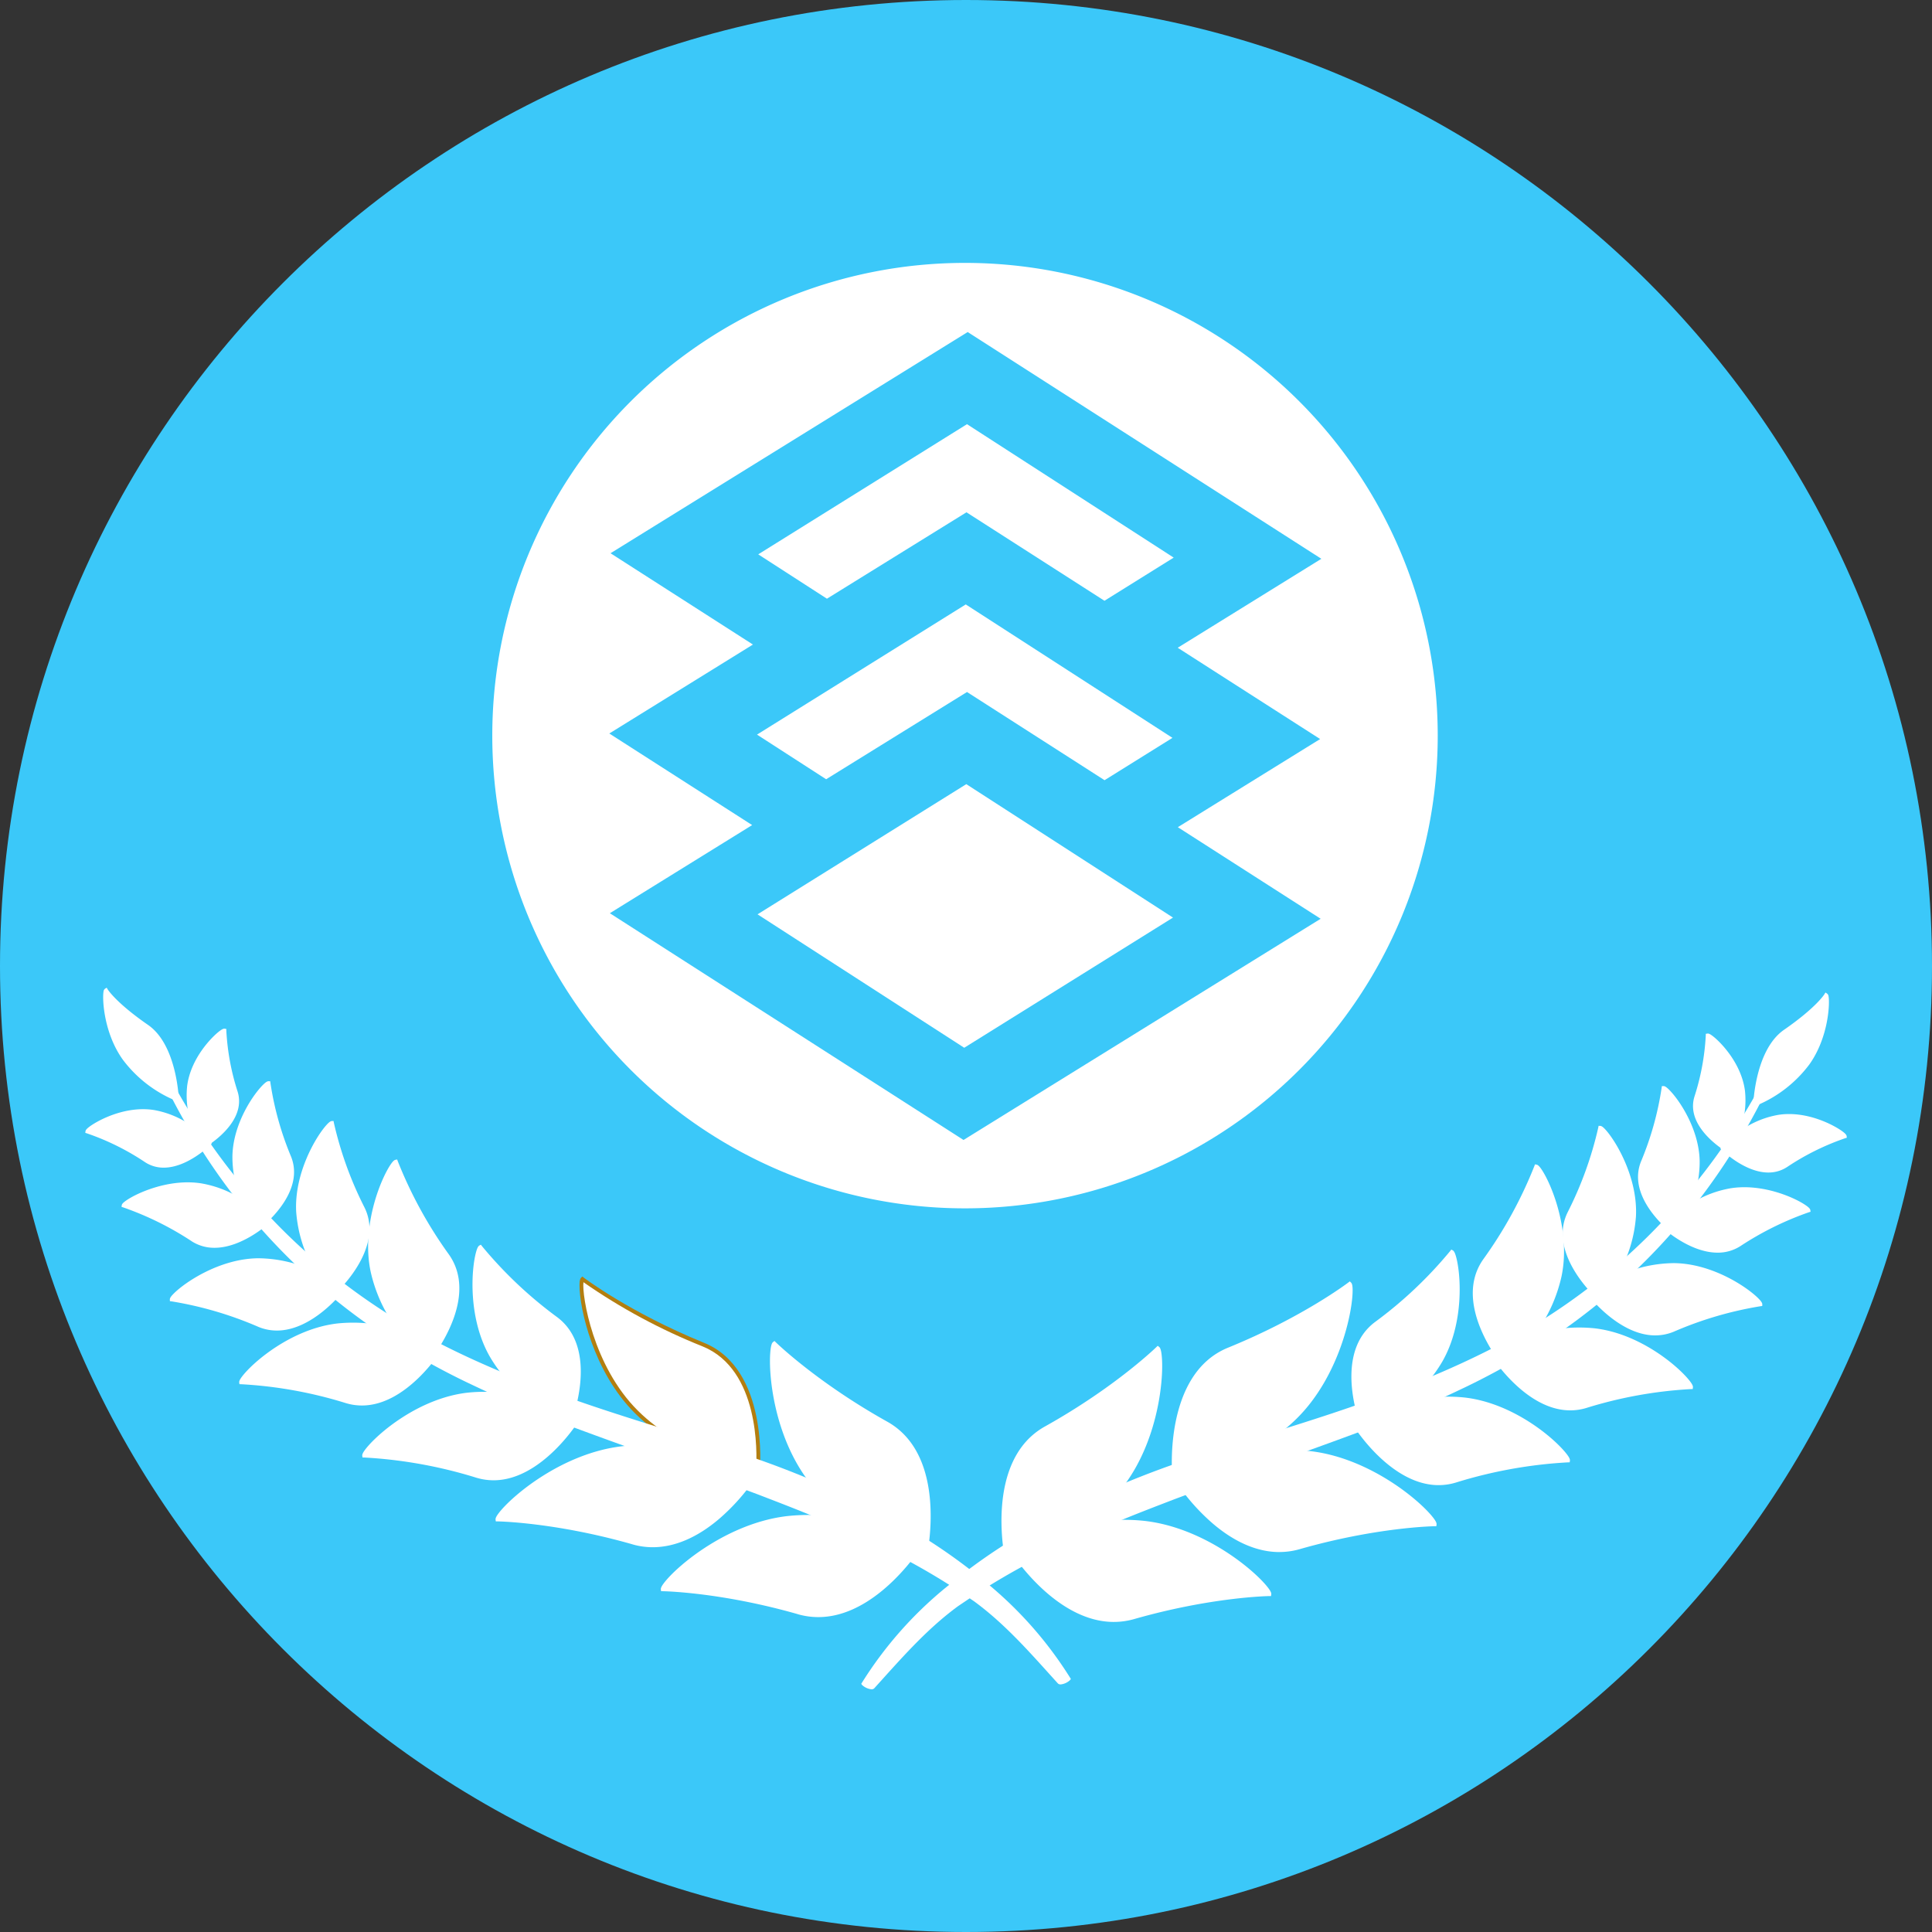 <svg id="Group_7" data-name="Group 7" xmlns="http://www.w3.org/2000/svg" xmlns:xlink="http://www.w3.org/1999/xlink" width="470" height="470" viewBox="0 0 470 470">
  <rect x="0" y="0" width="470" height="470" fill="#333333" stroke="none"/>
  <defs>
    <clipPath id="clip-path">
      <rect id="Rectangle_1" data-name="Rectangle 1" width="470" height="470" fill="none"/>
    </clipPath>
    <clipPath id="clip-path-2">
      <path id="Path_7" data-name="Path 7" d="M155.191,343.185c-10.931-10.828-13.645-28-13.256-31.261a144.2,144.2,0,0,0,29,15.623c13.855,5.642,13.221,26.087,13.01,29.541-2.9-.454-18.02-3.266-28.758-13.9M141.367,310.82c-.189.182-.384.54-.392,1.81-.035,5.543,3.329,21.1,13.551,31.227,12.1,11.987,29.627,14.22,29.8,14.241l.481.058.046-.481c.023-.246,2.16-24.6-13.56-31-18.123-7.38-29.2-15.8-29.312-15.886l-.323-.249Z" fill="none"/>
    </clipPath>
    <linearGradient id="linear-gradient" x1="-1.975" y1="2.548" x2="-1.96" y2="2.548" gradientUnits="objectBoundingBox">
      <stop offset="0" stop-color="#b37e10"/>
      <stop offset="0.225" stop-color="#e4c25c"/>
      <stop offset="0.328" stop-color="#f8dd7b"/>
      <stop offset="0.524" stop-color="#fdf1a4"/>
      <stop offset="0.73" stop-color="#f8dd7b"/>
      <stop offset="1" stop-color="#b37e10"/>
    </linearGradient>
  </defs>
  <g id="Group_2" data-name="Group 2">
    <g id="Group_1" data-name="Group 1" clip-path="url(#clip-path)">
      <path id="Path_1" data-name="Path 1" d="M470,235c0,129.787-105.213,235-235,235S0,364.787,0,235,105.213,0,235,0,470,105.213,470,235" fill="#3bc8f9"/>
      <path id="Path_2" data-name="Path 2" d="M184.457,134.858l16.715,10.79,33.942-21.021,33.57,21.523,16.842-10.5-50.284-32.46Z" fill="#fff"/>
      <path id="Path_3" data-name="Path 3" d="M184.288,222.431l50.284,32.46,50.785-31.671-50.284-32.46Z" fill="#fff"/>
      <path id="Path_4" data-name="Path 4" d="M235.245,168.347,268.707,189.8l16.519-10.3-50.284-32.46L184.157,178.71l16.822,10.859Z" fill="#fff"/>
      <path id="Path_5" data-name="Path 5" d="M234.758,63.955a115,115,0,1,0,115,115,115,115,0,0,0-115-115m86.393,115.834L286.532,201.23l34.75,22.279L234.4,277.322,148.358,222.16l34.619-21.441-34.75-22.28L183.17,156.8l-34.643-22.211,86.887-53.812,86.037,55.162-34.943,21.641Z" fill="#fff"/>
      <path id="Path_6" data-name="Path 6" d="M154.859,343.521C142.733,331.509,140.615,312.2,141.7,311.16c0,0,11.019,8.455,29.421,15.949,15.575,6.342,13.268,30.52,13.268,30.52s-17.4-2.1-29.526-14.108" fill="#fff"/>
    </g>
  </g>
  <g id="Group_4" data-name="Group 4">
    <g id="Group_3" data-name="Group 3" clip-path="url(#clip-path-2)">
      <rect id="Rectangle_2" data-name="Rectangle 2" width="66.252" height="66.252" transform="translate(117.13 334.346) rotate(-45)" fill="url(#linear-gradient)"/>
    </g>
  </g>
  <g id="Group_6" data-name="Group 6">
    <g id="Group_5" data-name="Group 5" clip-path="url(#clip-path)">
      <path id="Path_8" data-name="Path 8" d="M315.172,344.7c12.126-12.012,14.243-31.318,13.163-32.361,0,0-11.019,8.455-29.421,15.949-15.575,6.342-13.268,30.52-13.268,30.52s17.4-2.1,29.526-14.108" fill="#fff"/>
      <path id="Path_9" data-name="Path 9" d="M285.221,359.338l-.046-.482c-.023-.246-2.159-24.6,13.56-31,18.123-7.38,29.2-15.8,29.312-15.887l.323-.248.294.283c.188.183.383.541.391,1.81.035,5.543-3.329,21.1-13.551,31.228-12.1,11.987-29.626,14.22-29.8,14.241ZM328.1,313.106a144.2,144.2,0,0,1-29,15.623c-13.855,5.642-13.22,26.086-13.01,29.541,2.9-.454,18.02-3.267,28.758-13.9,10.932-10.828,13.646-28,13.256-31.26" fill="#fff"/>
      <path id="Path_10" data-name="Path 10" d="M278.465,370.466a48.241,48.241,0,0,0-16.862,1.218,47.129,47.129,0,0,0,10.955-9.939c10.567-13.4,10.31-32.825,9.11-33.727,0,0-9.9,9.738-27.252,19.424-14.683,8.2-9.439,31.913-9.439,31.913s.856-.212,2.295-.689c2.978,4.147,14.615,18.724,28.529,14.748,19.1-5.461,32.993-5.608,32.993-5.608.207-1.487-13.375-15.372-30.329-17.34" fill="#fff"/>
      <path id="Path_11" data-name="Path 11" d="M318.675,353.481c-16.955-1.969-31.94,7.12-31.94,7.12s13.106,20.449,29.275,15.827c19.1-5.459,32.993-5.606,32.993-5.606.207-1.487-13.374-15.372-30.328-17.341" fill="#fff"/>
      <path id="Path_12" data-name="Path 12" d="M356.294,340.453a40,40,0,0,0-16.177,1.714,36.631,36.631,0,0,0,10.346-11.182c6.4-11.187,3.753-25.834,2.72-26.4,0,0-6.356,8.351-18.422,17.409-8.618,6.47-4.97,19.866-3.622,23.89-.91.491-1.416.808-1.416.808s10.82,17.563,24.275,13.526c15.9-4.769,27.442-4.944,27.442-4.944.177-1.281-11.062-13.19-25.146-14.825" fill="#fff"/>
      <path id="Path_13" data-name="Path 13" d="M387.891,323.614a37.67,37.67,0,0,0-15.616,1.758,38.117,38.117,0,0,0,7.125-14.924c2.725-12.954-4.489-26.432-5.676-26.655,0,0-3.575,10.168-12.507,22.83-5.433,7.7-.588,17.5,2.569,22.407-.453.257-.7.413-.7.413s10.1,16.4,22.664,12.628c14.842-4.453,25.619-4.616,25.619-4.616.166-1.2-10.327-12.314-23.476-13.841" fill="#fff"/>
      <path id="Path_14" data-name="Path 14" d="M407.214,307.754a33.08,33.08,0,0,0-15.031,3.862,33.669,33.669,0,0,0,5.328-15.669c.592-11.2-7.206-21.545-8.228-21.577a88.308,88.308,0,0,1-7.495,20.747c-3.826,7.726,2.7,15.936,5.812,19.229-.482.34-.761.557-.761.557s9.991,12.9,20.234,8.595a88.276,88.276,0,0,1,21.169-6.2c.032-1.023-9.811-9.444-21.028-9.544" fill="#fff"/>
      <path id="Path_15" data-name="Path 15" d="M420.989,289.555a27.09,27.09,0,0,0-10.5,4.364,27.273,27.273,0,0,0,2.524-11.515c-.2-9.507-7.442-17.762-8.309-17.724a74.827,74.827,0,0,1-5.034,18.008c-2.615,6.436,2.7,12.654,5.673,15.477-.208.215-.32.34-.32.34s10.229,9.312,18.152,4.217a74.827,74.827,0,0,1,16.769-8.274c-.123-.859-9.574-6.45-18.954-4.893" fill="#fff"/>
      <path id="Path_16" data-name="Path 16" d="M419.3,279.178c-.1.1-.16.176-.16.176s8.623,8.539,15.364,4.142a60.667,60.667,0,0,1,14.254-7.061c-.1-.77-8.081-5.965-16.039-4.763a22.945,22.945,0,0,0-10.452,4.811,22.088,22.088,0,0,0,1.759-11.054c-.978-7.645-7.853-13.636-8.588-13.527a58.132,58.132,0,0,1-2.77,14.98c-1.786,5.758,4.017,10.5,6.632,12.3" fill="#fff"/>
      <path id="Path_17" data-name="Path 17" d="M270.955,394.57c-11.556,0-20.787-11.131-23.865-15.347-1.239.4-1.967.582-2,.591l-.471.116-.1-.473c-.054-.241-5.15-24.154,9.669-32.428,17.087-9.539,27.053-19.251,27.152-19.348l.29-.286.326.245c.209.158.446.488.609,1.743.715,5.5-.718,21.348-9.633,32.653a46.325,46.325,0,0,1-9.1,8.672A47.388,47.388,0,0,1,278.519,370c14.3,1.659,26.542,11.827,29.934,16.211.776,1,.844,1.4.808,1.665l-.057.4-.407.005c-.137,0-14.052.211-32.867,5.588a18.021,18.021,0,0,1-4.975.7m-23.5-16.462.2.282c3.156,4.394,14.507,18.427,28.015,14.569a144.144,144.144,0,0,1,32.484-5.607c-1.62-2.706-14.395-14.635-29.744-16.416a47.531,47.531,0,0,0-16.7,1.207l-2.606.633,2.232-1.486a46.564,46.564,0,0,0,10.846-9.839c9.528-12.084,10.122-29.459,9.337-32.645a144.263,144.263,0,0,1-26.877,19.048c-13.064,7.294-9.935,27.512-9.3,30.912.389-.109,1-.29,1.78-.549Z" fill="#fff"/>
      <path id="Path_18" data-name="Path 18" d="M311.24,377.57c-5.325,0-10.855-2.356-16.237-6.964a50.329,50.329,0,0,1-8.665-9.75l-.261-.408.413-.251c.152-.091,15.31-9.153,32.24-7.186,14.3,1.661,26.544,11.829,29.936,16.212.775,1,.842,1.4.806,1.664l-.056.4-.408,0c-.137,0-14.052.212-32.867,5.589a17.776,17.776,0,0,1-4.9.687m-23.828-16.812c1.968,2.848,14.09,19.318,28.469,15.217a144.174,144.174,0,0,1,32.484-5.608c-1.621-2.7-14.4-14.633-29.744-16.416-15.02-1.746-28.645,5.37-31.209,6.807" fill="#fff"/>
      <path id="Path_19" data-name="Path 19" d="M349.973,361.292c-11.665,0-20.555-14.187-20.653-14.347l-.246-.4.4-.249s.388-.243,1.1-.633c-1.437-4.46-4.7-17.574,3.911-24.041a101.974,101.974,0,0,0,18.33-17.319l.246-.323.356.194c.211.116.469.382.785,1.495,1.222,4.307,2.019,16.22-3.321,25.551a35.453,35.453,0,0,1-8.537,9.836,38.937,38.937,0,0,1,14.012-1.073c11.733,1.363,21.747,9.835,24.759,13.724.767.992.836,1.384.8,1.636l-.056.4-.4.006a112.332,112.332,0,0,0-27.314,4.924,14.379,14.379,0,0,1-4.16.617m-19.587-14.441c1.718,2.571,11.653,16.459,23.476,12.919a117,117,0,0,1,26.935-4.942c-1.473-2.425-11.852-12.43-24.558-13.9a39.125,39.125,0,0,0-15.984,1.7l-2.7.826,2.286-1.661a35.77,35.77,0,0,0,10.215-11.034c5.752-10.052,4.115-22.713,3.087-25.348a106.8,106.8,0,0,1-18.1,16.974c-8.366,6.281-4.761,19.469-3.457,23.361l.126.378-.35.189c-.415.223-.743.409-.977.546" fill="#fff"/>
      <path id="Path_20" data-name="Path 20" d="M381.992,343.1c-10.908,0-19.218-13.259-19.31-13.409l-.246-.4.4-.249s.1-.063.29-.175c-3.316-5.286-7.7-14.854-2.292-22.516a104.725,104.725,0,0,0,12.447-22.716l.135-.382.4.075c.24.045.574.224,1.233,1.21,2.552,3.823,7.089,15.211,4.817,26.006a37.341,37.341,0,0,1-6.364,13.964,37.123,37.123,0,0,1,14.448-1.365c10.963,1.274,20.32,9.191,23.135,12.826.725.935.788,1.308.755,1.55l-.056.4-.4.006a104.825,104.825,0,0,0-25.492,4.6,13.466,13.466,0,0,1-3.891.577m-18.243-13.5c1.652,2.466,10.881,15.305,21.863,12.021a109.422,109.422,0,0,1,25.1-4.613c-1.462-2.3-11.187-11.564-22.877-12.922a36.7,36.7,0,0,0-15.419,1.739l-1.423.453.9-1.19a37.106,37.106,0,0,0,7.039-14.734c2.407-11.446-3.2-23.526-5.005-25.769A109.51,109.51,0,0,1,361.6,306.9c-5.231,7.415-.629,16.891,2.581,21.878l.27.42-.434.247c-.1.057-.192.109-.271.156" fill="#fff"/>
      <path id="Path_21" data-name="Path 21" d="M402.673,324.864c-8.605,0-15.853-9.212-16.209-9.671l-.288-.371.371-.29s.12-.1.34-.257c-3.225-3.518-9.344-11.653-5.522-19.368a88.742,88.742,0,0,0,7.452-20.624l.074-.4.4.011c.222.009.543.118,1.24.875,2.643,2.874,7.941,11.838,7.446,21.2A33.323,33.323,0,0,1,393.4,310.5a32.545,32.545,0,0,1,13.815-3.217c9.374.083,18,5.924,20.7,8.739.713.743.8,1.069.8,1.291l-.013.4-.4.05a88.718,88.718,0,0,0-21.042,6.167,11.73,11.73,0,0,1-4.584.93m-15.156-9.878c1.733,2.057,10.548,11.785,19.373,8.076a93.131,93.131,0,0,1,20.636-6.138c-1.6-1.88-10.472-8.61-20.318-8.7h-.224a32.989,32.989,0,0,0-14.587,3.81l-1.521.777.9-1.448a33.269,33.269,0,0,0,5.258-15.443c.515-9.749-5.546-18.946-7.437-20.778a93.3,93.3,0,0,1-7.39,20.182c-3.709,7.487,2.772,15.568,5.731,18.7l.375.4-.446.314c-.135.1-.254.181-.355.254" fill="#fff"/>
      <path id="Path_22" data-name="Path 22" d="M417.838,304.735c-6.576,0-12.8-5.577-13.135-5.88l-.348-.318.316-.349.006-.007c-3.308-3.238-8.035-9.3-5.446-15.671a75.081,75.081,0,0,0,5-17.881l.045-.4.4-.019c.208,0,.5.067,1.154.68,2.422,2.27,7.478,9.536,7.648,17.507a26.691,26.691,0,0,1-1.976,10.312,26.481,26.481,0,0,1,9.4-3.617c7.862-1.3,15.94,2.322,18.619,4.284.722.529.849.8.88,1.009l.057.4-.388.118a75.142,75.142,0,0,0-16.649,8.218,10.15,10.15,0,0,1-5.593,1.616m-12.132-6.266c1.869,1.553,10.511,8.166,17.213,3.854a79.445,79.445,0,0,1,16.239-8.112c-1.754-1.37-9.976-5.542-18.091-4.19a26.33,26.33,0,0,0-10.315,4.291l-1.361.914.665-1.5a26.493,26.493,0,0,0,2.483-11.313c-.172-8.133-5.66-15.371-7.465-16.961a79.58,79.58,0,0,1-4.968,17.414c-2.467,6.074,2.426,11.977,5.562,14.956l.346.327Z" fill="#fff"/>
      <path id="Path_23" data-name="Path 23" d="M430.193,285.242c-5.693,0-11.1-5.269-11.381-5.552l-.318-.315.1-.116c-2.836-2.039-8.159-6.765-6.375-12.518a58.135,58.135,0,0,0,2.747-14.844l.005-.4.4-.059c.215-.038.513.018,1.267.589,1.895,1.434,7,6.627,7.862,13.345a21.718,21.718,0,0,1-1.209,9.772,22.618,22.618,0,0,1,9.36-3.937c6.987-1.06,13.659,2.589,15.638,4.082.781.589.914.871.943,1.088l.051.4-.386.114a60.935,60.935,0,0,0-14.13,7,8.22,8.22,0,0,1-4.574,1.35m-10.384-5.915c1.618,1.459,8.819,7.439,14.441,3.772a64.848,64.848,0,0,1,13.738-6.907c-1.562-1.274-8.453-5.064-15.2-4.053a22.587,22.587,0,0,0-10.229,4.716l-1.425,1.118.7-1.672a21.671,21.671,0,0,0,1.727-10.812c-.841-6.576-6-11.63-7.679-12.845a62.315,62.315,0,0,1-2.759,14.378c-1.7,5.465,3.944,10.048,6.448,11.766l.449.308Z" fill="#fff"/>
      <path id="Path_24" data-name="Path 24" d="M430.878,260.2a165.529,165.529,0,0,1-8.529,14.784,151.116,151.116,0,0,1-10.014,13.772,145.123,145.123,0,0,1-24.133,23.79,151.381,151.381,0,0,1-13.868,9.673c-14.271,8.8-30.385,15.293-46.323,20.777-10.748,3.689-21.685,6.924-32.606,10.424-1.363.437-2.725.894-4.087,1.349a233.512,233.512,0,0,0-28.146,11.174c-5.208,2.529-10.388,5.22-15.333,8.231a136.842,136.842,0,0,0-14.361,9.883L230.09,386.8a94.38,94.38,0,0,0-20.011,22.806c.271.394,1.94,1.127,2.261.773,6.474-7.153,12.709-14.366,20.477-20.056l3.495-2.352a165.7,165.7,0,0,1,14.463-8.519c5-2.578,10.054-5.118,15.243-7.292,5.141-2.284,10.384-4.365,15.654-6.4l3.956-1.521,3.978-1.483c2.658-.984,5.32-1.972,8-2.932,10.683-3.91,21.491-7.675,32.252-11.677,8.073-3,16.129-6.257,23.917-9.936l1.956-.924a177.42,177.42,0,0,0,17.107-9.352l3.643-2.359a151.1,151.1,0,0,0,47.1-49.828,166.736,166.736,0,0,0,7.914-15.252Z" fill="#fff"/>
      <path id="Path_25" data-name="Path 25" d="M212.039,410.949l-.1,0a3.962,3.962,0,0,1-2.246-1.068l-.176-.256.164-.263a94.837,94.837,0,0,1,20.116-22.923l3.388-2.744a137.791,137.791,0,0,1,14.417-9.921c4.355-2.653,9.24-5.275,15.367-8.251a231.168,231.168,0,0,1,28.2-11.2l.545-.182c1.182-.395,2.363-.789,3.546-1.168,3.777-1.211,7.555-2.39,11.326-3.567,7-2.185,14.245-4.443,21.272-6.854,12.24-4.212,30.35-10.944,46.228-20.734a151.421,151.421,0,0,0,13.824-9.642,144.228,144.228,0,0,0,24.056-23.712,149.873,149.873,0,0,0,9.985-13.732,165.874,165.874,0,0,0,8.507-14.745l.209-.41,1.451.694-.192.422a168.327,168.327,0,0,1-7.936,15.3,151.556,151.556,0,0,1-47.249,49.982l-3.647,2.36a176.691,176.691,0,0,1-17.162,9.383l0-.007c-.181.094-.648.314-1.953.932-6.983,3.3-14.819,6.555-23.954,9.952-6.183,2.3-12.475,4.554-18.561,6.735q-6.867,2.46-13.7,4.942c-2.468.885-4.92,1.794-7.369,2.7l-4.6,1.713-3.952,1.521c-4.715,1.821-10.26,4.005-15.631,6.392-4.909,2.056-9.633,4.4-15.219,7.28a165.284,165.284,0,0,0-14.421,8.494l-3.49,2.349c-7,5.128-12.641,11.386-18.613,18.012l-1.776,1.969a.843.843,0,0,1-.653.249m-1.343-1.433a3.97,3.97,0,0,0,1.347.49l1.723-1.908c5.741-6.369,11.677-12.956,18.771-18.153l3.511-2.364a166.4,166.4,0,0,1,14.51-8.545c5.607-2.893,10.349-5.243,15.278-7.308,5.381-2.392,10.94-4.581,15.666-6.407l8.567-3.238c2.451-.908,4.907-1.818,7.375-2.7q6.819-2.5,13.7-4.944c6.082-2.179,12.372-4.433,18.55-6.731,9.109-3.388,16.92-6.633,23.878-9.92,0,0,1.894-.895,1.953-.924a175.493,175.493,0,0,0,17.065-9.328l3.634-2.352a150.623,150.623,0,0,0,46.951-49.67c1.895-3.233,3.692-6.554,5.371-9.923-1.825,3.286-3.765,6.517-5.8,9.656A151.163,151.163,0,0,1,412.7,289.056a145.191,145.191,0,0,1-24.21,23.864,152.555,152.555,0,0,1-13.911,9.7c-15.959,9.838-34.135,16.6-46.418,20.822-7.039,2.415-14.287,4.677-21.3,6.863-3.769,1.176-7.544,2.354-11.319,3.564-1.179.379-2.357.772-3.535,1.165l-.545.182a229.86,229.86,0,0,0-28.09,11.152c-6.1,2.96-10.96,5.57-15.294,8.209a136.956,136.956,0,0,0-14.315,9.852l-3.382,2.738A93.847,93.847,0,0,0,210.7,409.516" fill="#fff"/>
      <path id="Path_26" data-name="Path 26" d="M439.782,258.67c4.949-6.954,4.99-16.188,4.448-16.553,0,0-1.932,3.241-9.956,8.792-6.791,4.7-7.266,17.639-7.266,17.639a30.686,30.686,0,0,0,12.774-9.878" fill="#fff"/>
      <path id="Path_27" data-name="Path 27" d="M426.509,269.239l.025-.708c.021-.538.565-13.233,7.471-18.011,7.806-5.4,9.8-8.614,9.82-8.645l.257-.426.412.276a.966.966,0,0,1,.346.689c.317,1.75-.021,9.993-4.673,16.531a30.83,30.83,0,0,1-12.994,10.046Zm17.484-26.006c-1.085,1.327-3.741,4.115-9.451,8.064-5.591,3.87-6.784,13.723-7.012,16.519A30.319,30.319,0,0,0,439.4,258.4a27.281,27.281,0,0,0,4.6-15.163" fill="#fff"/>
      <path id="Path_28" data-name="Path 28" d="M191.566,369.284a48.249,48.249,0,0,1,16.863,1.218,47.133,47.133,0,0,1-10.956-9.939c-10.567-13.4-10.31-32.825-9.11-33.727,0,0,9.9,9.738,27.252,19.424,14.683,8.2,9.439,31.913,9.439,31.913s-.856-.212-2.295-.689c-2.978,4.147-14.615,18.724-28.528,14.748-19.1-5.461-32.993-5.608-32.993-5.608-.207-1.487,13.374-15.372,30.328-17.34" fill="#fff"/>
      <path id="Path_29" data-name="Path 29" d="M151.355,352.3c16.955-1.969,31.94,7.12,31.94,7.12s-13.106,20.449-29.275,15.828c-19.105-5.46-32.993-5.607-32.993-5.607-.207-1.487,13.374-15.372,30.328-17.341" fill="#fff"/>
      <path id="Path_30" data-name="Path 30" d="M113.737,339.271a40,40,0,0,1,16.177,1.714A36.631,36.631,0,0,1,119.568,329.8c-6.4-11.187-3.753-25.834-2.72-26.4,0,0,6.356,8.351,18.422,17.41,8.618,6.469,4.97,19.865,3.622,23.889.91.491,1.416.808,1.416.808s-10.82,17.563-24.275,13.527c-15.9-4.769-27.442-4.945-27.442-4.945-.177-1.281,11.062-13.19,25.146-14.825" fill="#fff"/>
      <path id="Path_31" data-name="Path 31" d="M82.139,322.432a37.67,37.67,0,0,1,15.616,1.758,38.118,38.118,0,0,1-7.125-14.924c-2.725-12.954,4.489-26.432,5.676-26.655,0,0,3.575,10.168,12.507,22.831,5.433,7.7.588,17.5-2.569,22.407.453.256.7.412.7.412s-10.1,16.4-22.664,12.628c-14.842-4.452-25.619-4.616-25.619-4.616-.166-1.2,10.327-12.314,23.476-13.841" fill="#fff"/>
      <path id="Path_32" data-name="Path 32" d="M62.817,306.572a33.08,33.08,0,0,1,15.031,3.862,33.657,33.657,0,0,1-5.328-15.669c-.592-11.2,7.205-21.545,8.227-21.577a88.344,88.344,0,0,0,7.5,20.747c3.826,7.726-2.7,15.936-5.812,19.229.482.34.76.557.76.557s-9.99,12.9-20.233,8.6a88.277,88.277,0,0,0-21.169-6.2c-.032-1.023,9.811-9.444,21.028-9.544" fill="#fff"/>
      <path id="Path_33" data-name="Path 33" d="M49.042,288.373a27.09,27.09,0,0,1,10.5,4.364,27.272,27.272,0,0,1-2.524-11.515c.2-9.507,7.442-17.762,8.309-17.724a74.827,74.827,0,0,0,5.034,18.008c2.615,6.436-2.7,12.654-5.674,15.477.209.215.321.339.321.339s-10.229,9.313-18.152,4.217a74.847,74.847,0,0,0-16.769-8.273c.123-.859,9.574-6.45,18.954-4.893" fill="#fff"/>
      <path id="Path_34" data-name="Path 34" d="M50.726,278c.095.1.16.176.16.176s-8.623,8.539-15.364,4.142a60.663,60.663,0,0,0-14.255-7.061c.1-.77,8.082-5.965,16.04-4.763A22.946,22.946,0,0,1,47.759,275.3,22.087,22.087,0,0,1,46,264.247c.978-7.645,7.853-13.636,8.59-13.527a58.067,58.067,0,0,0,2.768,14.98c1.787,5.758-4.017,10.5-6.631,12.3" fill="#fff"/>
      <path id="Path_35" data-name="Path 35" d="M194.1,392.686c-18.815-5.378-32.729-5.587-32.867-5.589l-.407,0-.057-.4c-.036-.261.032-.662.808-1.665,3.392-4.384,15.638-14.552,29.935-16.211a47.414,47.414,0,0,1,14.691.712,46.35,46.35,0,0,1-9.1-8.671c-8.915-11.306-10.348-27.158-9.633-32.653.163-1.255.4-1.586.609-1.744l.326-.245.29.286c.1.1,10.065,9.809,27.152,19.348,14.819,8.274,9.723,32.187,9.67,32.428l-.105.473-.47-.116c-.034-.009-.761-.19-2-.591-3.078,4.216-12.308,15.348-23.865,15.347a18.061,18.061,0,0,1-4.975-.7m28.808-15.651c.781.259,1.392.44,1.78.549.631-3.4,3.761-23.617-9.3-30.912a144.245,144.245,0,0,1-26.878-19.048c-.785,3.186-.19,20.561,9.338,32.645a46.525,46.525,0,0,0,10.846,9.839l2.232,1.486-2.606-.632a47.51,47.51,0,0,0-16.7-1.208c-15.35,1.781-28.125,13.71-29.744,16.416a144.16,144.16,0,0,1,32.484,5.607c13.507,3.858,24.859-10.175,28.014-14.569l.2-.282Z" fill="#fff"/>
      <path id="Path_36" data-name="Path 36" d="M153.89,375.7c-18.816-5.377-32.73-5.587-32.868-5.589l-.407,0-.056-.4c-.036-.261.031-.661.806-1.664,3.392-4.384,15.638-14.552,29.936-16.212,16.93-1.967,32.088,7.1,32.239,7.185l.414.251-.261.409a50.436,50.436,0,0,1-8.665,9.75c-5.383,4.608-10.912,6.964-16.238,6.964a17.769,17.769,0,0,1-4.9-.687m-2.48-22.932c-15.348,1.782-28.123,13.711-29.744,16.416a144.162,144.162,0,0,1,32.484,5.607c14.379,4.1,26.5-12.368,28.469-15.216-2.565-1.437-16.189-8.553-31.209-6.807" fill="#fff"/>
      <path id="Path_37" data-name="Path 37" d="M115.9,359.493a112.333,112.333,0,0,0-27.314-4.924l-.4-.007-.056-.4c-.035-.252.034-.644.8-1.637,3.012-3.888,13.026-12.36,24.759-13.723a38.937,38.937,0,0,1,14.012,1.073,35.447,35.447,0,0,1-8.536-9.836c-5.341-9.331-4.544-21.244-3.322-25.551.316-1.113.574-1.38.785-1.495l.356-.194.246.323a102.032,102.032,0,0,0,18.33,17.318c8.615,6.467,5.348,19.582,3.911,24.041.707.391,1.1.634,1.1.634l.4.249-.245.4c-.1.16-8.989,14.347-20.654,14.347a14.414,14.414,0,0,1-4.16-.617m22.77-14.37-.35-.189.127-.378c1.3-3.892,4.908-17.08-3.458-23.361a106.836,106.836,0,0,1-18.1-16.974c-1.028,2.634-2.665,15.3,3.088,25.347A35.746,35.746,0,0,0,130.192,340.6l2.286,1.661-2.7-.827a39.124,39.124,0,0,0-15.984-1.7c-12.706,1.475-23.085,11.48-24.558,13.9a117.084,117.084,0,0,1,26.935,4.943c11.823,3.539,21.758-10.348,23.476-12.919-.234-.137-.562-.323-.977-.546" fill="#fff"/>
      <path id="Path_38" data-name="Path 38" d="M84.148,341.341a104.827,104.827,0,0,0-25.492-4.6l-.406-.006-.055-.4c-.033-.242.03-.615.755-1.55,2.814-3.635,12.171-11.553,23.135-12.826a37.144,37.144,0,0,1,14.448,1.365,37.347,37.347,0,0,1-6.365-13.963c-2.271-10.8,2.266-22.184,4.818-26.006.658-.987.993-1.166,1.233-1.211l.4-.075.135.382A104.645,104.645,0,0,0,109.2,305.169c5.406,7.662,1.024,17.23-2.292,22.516.189.112.29.175.29.175l.4.249-.246.4c-.092.15-8.4,13.409-19.311,13.409a13.464,13.464,0,0,1-3.89-.577m21.863-13.082-.434-.247.27-.42c3.209-4.987,7.812-14.463,2.581-21.878A109.508,109.508,0,0,1,96.1,283.4c-1.8,2.243-7.413,14.323-5,25.769A37.1,37.1,0,0,0,98.132,323.9l.9,1.19-1.423-.453A36.7,36.7,0,0,0,82.194,322.9c-11.69,1.358-21.415,10.622-22.877,12.922a109.434,109.434,0,0,1,25.1,4.613c10.982,3.284,20.21-9.554,21.863-12.021-.08-.047-.17-.1-.271-.156" fill="#fff"/>
      <path id="Path_39" data-name="Path 39" d="M62.773,322.752a88.837,88.837,0,0,0-21.042-6.168l-.4-.048-.013-.406c-.007-.222.082-.549.8-1.291,2.706-2.816,11.327-8.656,20.7-8.739a32.545,32.545,0,0,1,13.815,3.217,33.336,33.336,0,0,1-4.58-14.527c-.495-9.364,4.8-18.327,7.447-21.2.7-.757,1.018-.866,1.239-.874l.4-.012.074.4a88.741,88.741,0,0,0,7.454,20.624c3.821,7.715-2.3,15.849-5.524,19.369.22.161.34.256.34.256l.371.289-.288.372c-.355.459-7.6,9.672-16.209,9.671a11.726,11.726,0,0,1-4.583-.93m19.385-9.2-.446-.314.375-.4c2.959-3.127,9.439-11.208,5.731-18.695a93.329,93.329,0,0,1-7.391-20.182c-1.891,1.832-7.951,11.029-7.436,20.778a33.261,33.261,0,0,0,5.257,15.443l.906,1.448-1.522-.776a32.968,32.968,0,0,0-14.587-3.811h-.224c-9.846.088-18.721,6.817-20.317,8.7A93.176,93.176,0,0,1,63.14,321.88c8.824,3.709,17.639-6.02,19.373-8.076l-.355-.254" fill="#fff"/>
      <path id="Path_40" data-name="Path 40" d="M46.6,301.937a75.225,75.225,0,0,0-16.65-8.219l-.388-.118.058-.4c.03-.211.158-.48.88-1.009,2.679-1.961,10.757-5.589,18.619-4.284a26.526,26.526,0,0,1,9.4,3.617,26.668,26.668,0,0,1-1.977-10.312c.17-7.971,5.226-15.236,7.648-17.506.655-.613.947-.677,1.155-.68l.4.019.044.4a75.164,75.164,0,0,0,5,17.882c2.589,6.373-2.138,12.433-5.447,15.671l.007.007.315.349-.348.318c-.333.3-6.558,5.88-13.135,5.88a10.144,10.144,0,0,1-5.592-1.616m17.417-4.969.345-.328c3.136-2.978,8.03-8.882,5.562-14.956a79.622,79.622,0,0,1-4.968-17.413c-1.8,1.59-7.292,8.828-7.465,16.961a26.5,26.5,0,0,0,2.483,11.313l.666,1.5-1.361-.915a26.334,26.334,0,0,0-10.315-4.29c-8.115-1.352-16.338,2.819-18.091,4.19a79.444,79.444,0,0,1,16.239,8.112c6.7,4.312,15.343-2.3,17.212-3.854Z" fill="#fff"/>
      <path id="Path_41" data-name="Path 41" d="M35.264,282.709a60.874,60.874,0,0,0-14.131-7l-.386-.115.052-.4c.028-.217.161-.5.942-1.088,1.979-1.493,8.651-5.142,15.638-4.082a22.617,22.617,0,0,1,9.36,3.937,21.72,21.72,0,0,1-1.209-9.772c.86-6.718,5.968-11.912,7.862-13.346.754-.57,1.052-.626,1.267-.588l.4.059,0,.4a58.136,58.136,0,0,0,2.747,14.844c1.784,5.753-3.538,10.479-6.375,12.517l.1.117-.317.315c-.287.283-5.689,5.551-11.382,5.551a8.211,8.211,0,0,1-4.573-1.35m14.745-4.8.45-.308c2.5-1.718,8.143-6.3,6.447-11.766a62.315,62.315,0,0,1-2.759-14.378c-1.682,1.215-6.837,6.269-7.678,12.845a21.663,21.663,0,0,0,1.726,10.812l.7,1.672-1.425-1.118a22.592,22.592,0,0,0-10.229-4.716c-6.742-1.011-13.634,2.779-15.195,4.053a64.843,64.843,0,0,1,13.738,6.907c5.622,3.667,12.822-2.313,14.44-3.772Z" fill="#fff"/>
      <path id="Path_42" data-name="Path 42" d="M39.152,259.021A165.569,165.569,0,0,0,47.681,273.8a151.239,151.239,0,0,0,10.014,13.771,145.046,145.046,0,0,0,24.133,23.79A151.184,151.184,0,0,0,95.7,321.039c14.271,8.8,30.385,15.294,46.323,20.778,10.748,3.688,21.685,6.923,32.606,10.423,1.363.438,2.725.9,4.087,1.349a233.356,233.356,0,0,1,28.146,11.175c5.208,2.528,10.388,5.22,15.333,8.231a136.982,136.982,0,0,1,14.361,9.882l3.388,2.745a94.356,94.356,0,0,1,20.011,22.8c-.271.394-1.94,1.128-2.261.773-6.474-7.152-12.709-14.366-20.477-20.055l-3.495-2.353a165.944,165.944,0,0,0-14.463-8.518c-5-2.579-10.054-5.119-15.243-7.292-5.141-2.285-10.384-4.366-15.654-6.4l-3.956-1.522-3.978-1.482c-2.658-.984-5.32-1.973-8-2.933-10.683-3.909-21.491-7.675-32.252-11.676-8.073-3-16.129-6.258-23.917-9.937l-1.956-.924a177.205,177.205,0,0,1-17.107-9.353L93.551,324.4a151.1,151.1,0,0,1-47.1-49.828,166.883,166.883,0,0,1-7.914-15.253Z" fill="#fff"/>
      <path id="Path_43" data-name="Path 43" d="M257.339,409.517l-1.777-1.968c-5.972-6.626-11.612-12.884-18.613-18.012l-3.489-2.349a164.931,164.931,0,0,0-14.422-8.494c-5.586-2.883-10.309-5.224-15.218-7.281-5.372-2.387-10.916-4.571-15.631-6.392l-3.953-1.521-4.6-1.713c-2.448-.907-4.9-1.815-7.369-2.7q-6.821-2.5-13.7-4.942c-6.085-2.18-12.378-4.435-18.56-6.735-9.136-3.4-16.971-6.652-23.954-9.952-1.306-.617-1.772-.837-1.953-.931l0,.006a176.767,176.767,0,0,1-17.161-9.382l-3.648-2.36A151.588,151.588,0,0,1,46.04,274.807a168.452,168.452,0,0,1-7.936-15.3l-.192-.421,1.451-.694.21.41a165.9,165.9,0,0,0,8.506,14.745,150.2,150.2,0,0,0,9.985,13.731A144.229,144.229,0,0,0,82.12,310.993a151.375,151.375,0,0,0,13.824,9.643c15.879,9.789,33.988,16.521,46.229,20.733,7.026,2.411,14.268,4.67,21.271,6.855,3.771,1.176,7.549,2.355,11.326,3.566,1.183.38,2.364.774,3.546,1.168l.545.182a231.076,231.076,0,0,1,28.2,11.2c6.127,2.975,11.012,5.6,15.367,8.251a137.984,137.984,0,0,1,14.417,9.92l3.388,2.745a94.809,94.809,0,0,1,20.115,22.922l.164.264-.176.255a3.95,3.95,0,0,1-2.246,1.068c-.035,0-.069,0-.1,0a.837.837,0,0,1-.653-.25m-17.7-23.528-3.382-2.739a136.943,136.943,0,0,0-14.315-9.851c-4.334-2.64-9.194-5.249-15.294-8.21a229.918,229.918,0,0,0-28.089-11.151l-.545-.182c-1.178-.394-2.357-.787-3.536-1.166-3.774-1.209-7.55-2.388-11.319-3.563-7.01-2.187-14.258-4.448-21.3-6.864-12.283-4.227-30.459-10.983-46.418-20.822a152.589,152.589,0,0,1-13.91-9.7,145.158,145.158,0,0,1-24.21-23.865,151.04,151.04,0,0,1-10.044-13.812c-2.032-3.139-3.972-6.37-5.8-9.655,1.68,3.368,3.477,6.689,5.372,9.923A150.581,150.581,0,0,0,93.807,324l3.634,2.352a175.638,175.638,0,0,0,17.065,9.329l1.953.923c6.958,3.288,14.77,6.533,23.879,9.921,6.178,2.3,12.467,4.551,18.55,6.731q6.871,2.463,13.7,4.943c2.469.886,4.924,1.8,7.376,2.7l8.567,3.237c4.726,1.826,10.284,4.016,15.666,6.407,4.928,2.065,9.671,4.415,15.277,7.308a166.281,166.281,0,0,1,14.51,8.546l3.511,2.364c7.094,5.2,13.031,11.783,18.772,18.152l1.722,1.909a3.959,3.959,0,0,0,1.347-.491,93.821,93.821,0,0,0-19.692-22.344" fill="#fff"/>
      <path id="Path_44" data-name="Path 44" d="M30.248,257.488c-4.949-6.954-4.99-16.188-4.448-16.553,0,0,1.932,3.241,9.956,8.792,6.791,4.7,7.266,17.639,7.266,17.639a30.7,30.7,0,0,1-12.774-9.878" fill="#fff"/>
      <path id="Path_45" data-name="Path 45" d="M42.858,267.81a30.844,30.844,0,0,1-13-10.048c-4.651-6.536-4.99-14.78-4.673-16.53a.966.966,0,0,1,.346-.689l.412-.276.257.426c.02.031,2.014,3.246,9.82,8.645,6.906,4.778,7.45,17.473,7.471,18.011l.026.708Zm-12.225-10.6a30.319,30.319,0,0,0,11.867,9.42c-.228-2.8-1.421-12.649-7.012-16.518-5.71-3.95-8.366-6.738-9.451-8.065a27.28,27.28,0,0,0,4.6,15.163" fill="#fff"/>
    </g>
  </g>
</svg>
